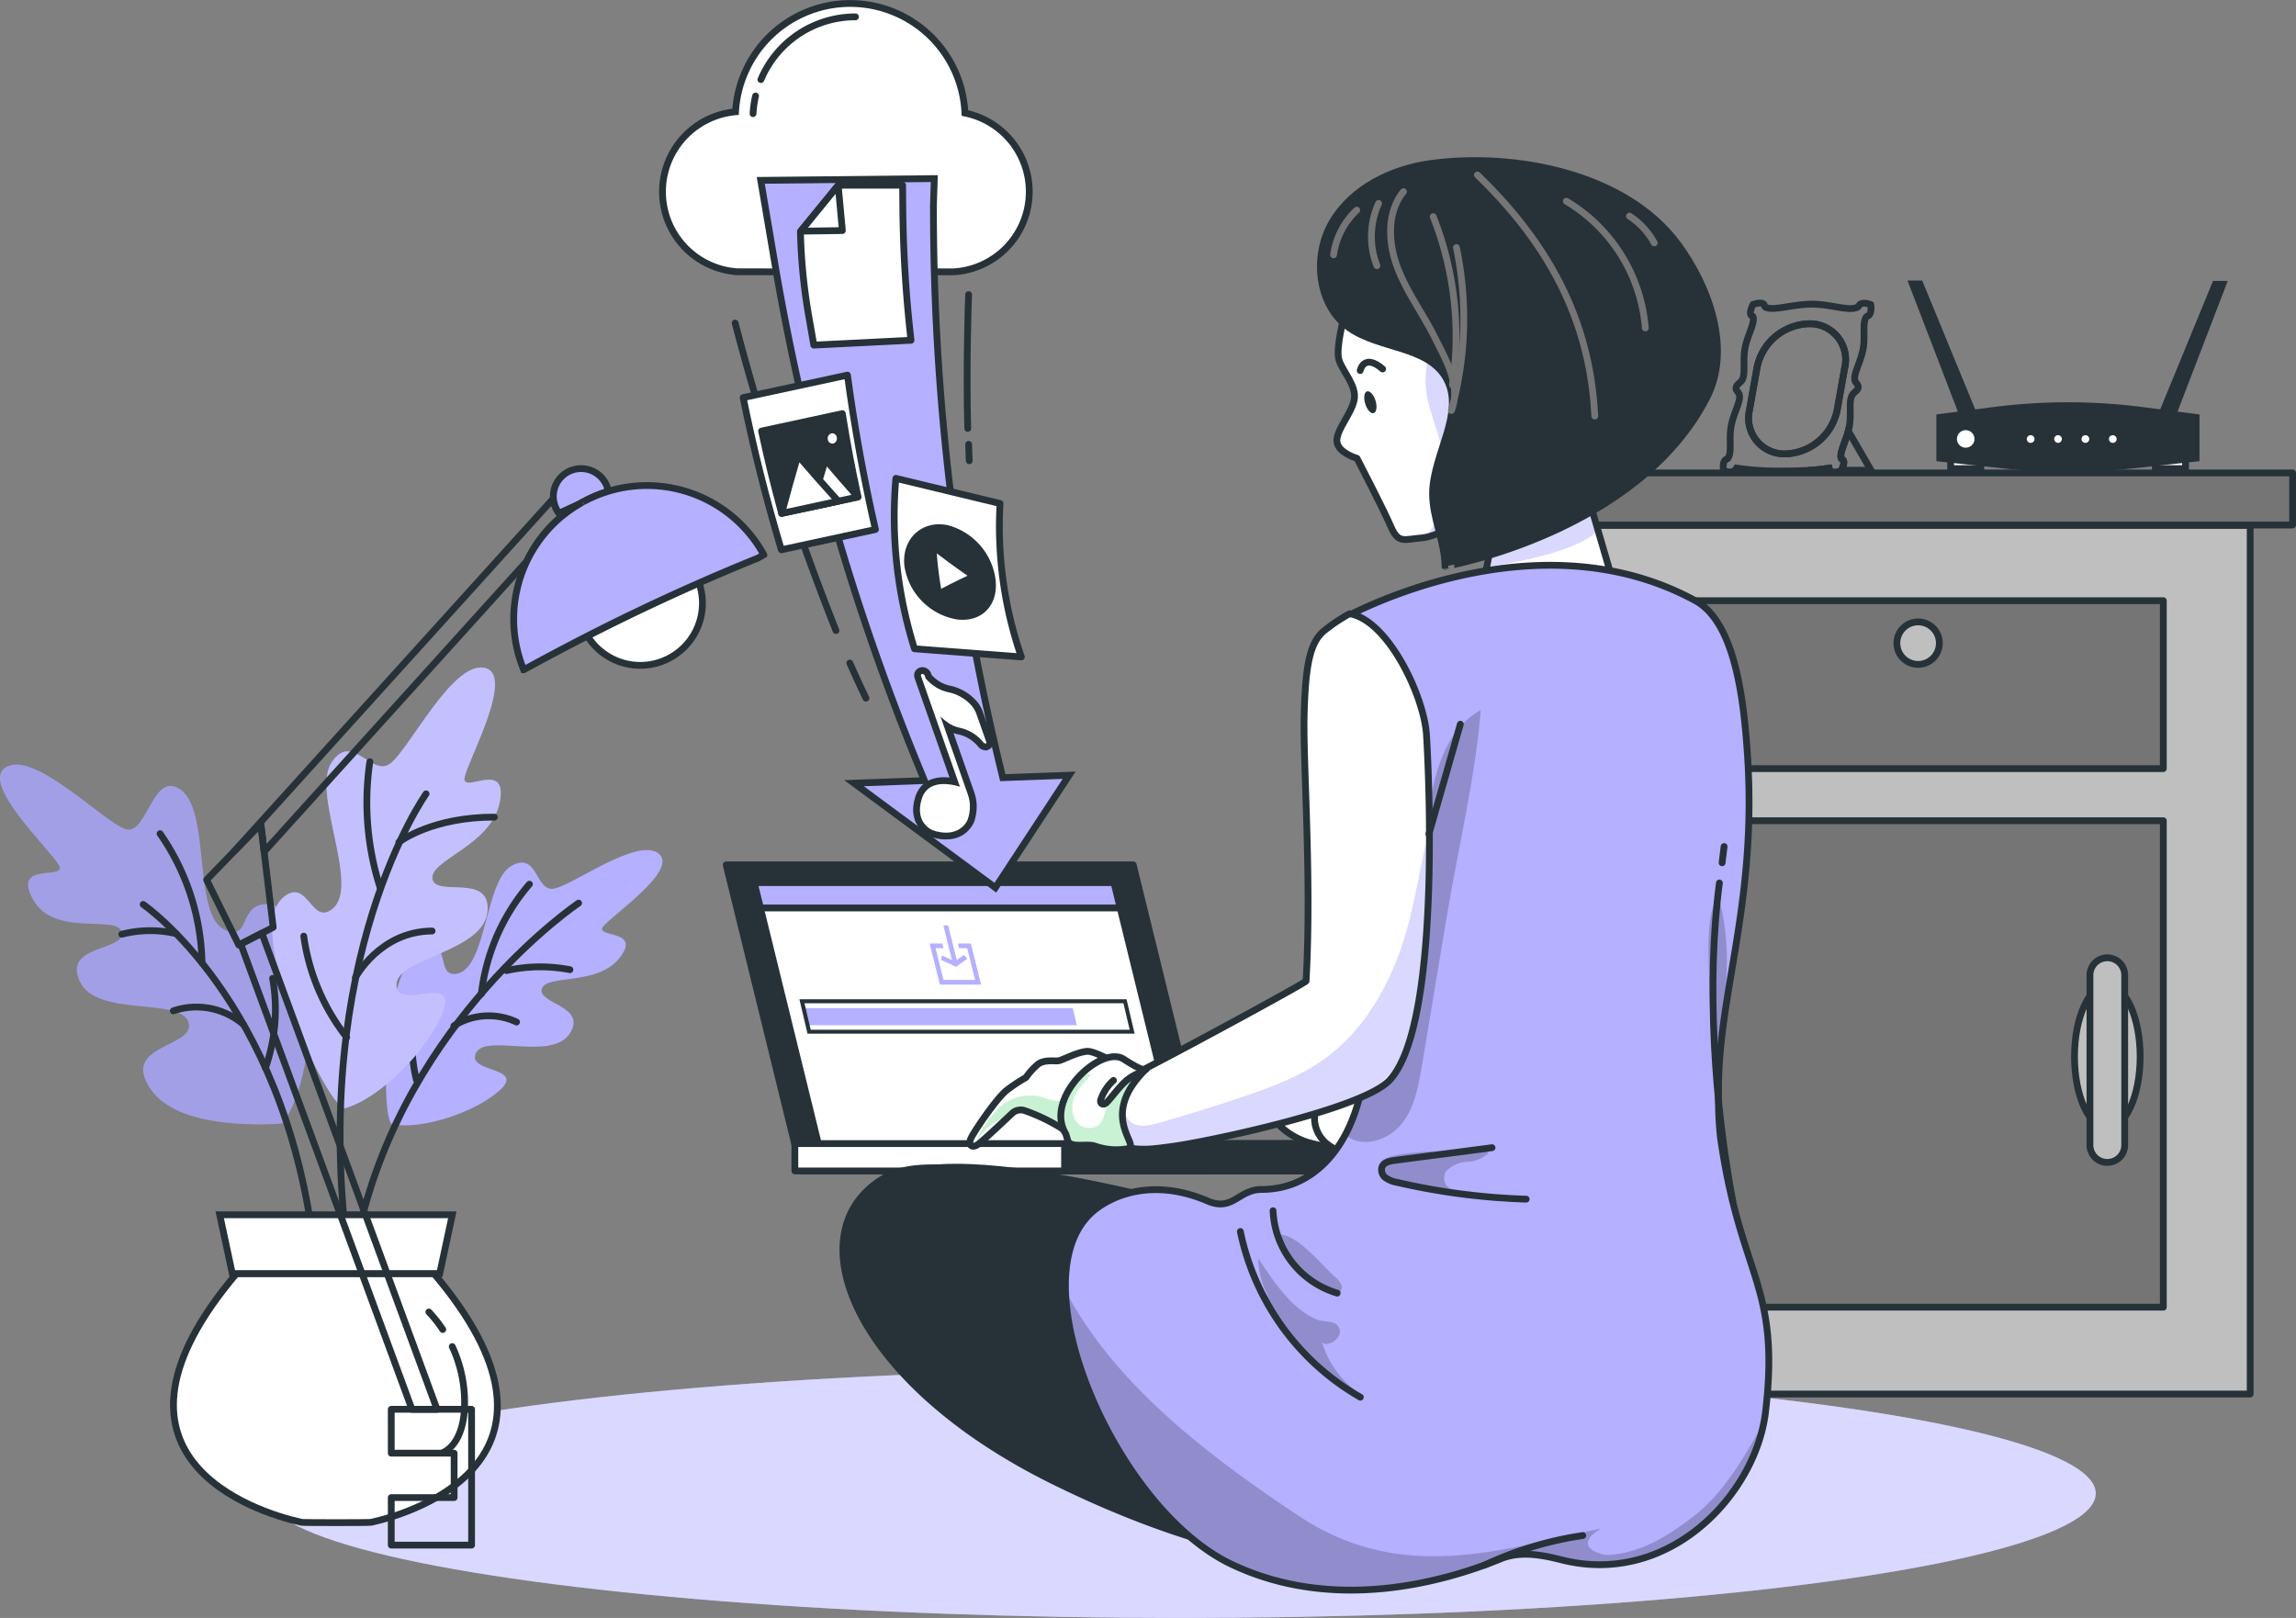 <svg xmlns="http://www.w3.org/2000/svg" xmlns:xlink="http://www.w3.org/1999/xlink" width="338.143" height="238.318" viewBox="0 0 338.143 238.318">
  <rect x="0" y="0" width="338.143" height="238.318" fill="#808080" stroke="none"/>
  <defs>
    <clipPath id="clip-path">
      <path id="Path_11046" data-name="Path 11046" d="M284.39,217.944s-1.383,4.962-.829,6.7,2.656,3.8,2.231,5.885-2.74,4.55-2.532,6.178,2.952,2.414,2.952,2.414,3.885,7.491,4.993,10.069,1.974,1.845,4.548,1.656,8.7-3.649,12.363-6.517.918-14.472-4-22.889-14.562-10.218-17.06-8.6S284.39,217.944,284.39,217.944Z" transform="translate(-283.246 -212.301)" fill="none"/>
    </clipPath>
    <clipPath id="clip-path-2">
      <path id="Path_11053" data-name="Path 11053" d="M306.171,254.291s3.7,1.138,3.128,4.265-1.138,5.971-1.138,5.971,20.187.568,19.9-.569-5.971-20.471-5.971-20.471S311.289,242.918,306.171,254.291Z" transform="translate(-306.171 -243.481)" fill="#fff" stroke="#263238" stroke-linecap="round" stroke-linejoin="round" stroke-width="1"/>
    </clipPath>
    <clipPath id="clip-path-3">
      <path id="Path_11062" data-name="Path 11062" d="M276.085,271.074c-5.909,3.713-4.137,7.774-2.715,14.817,3.207,15.875,7.5,46.548,5.859,54.273-1.919,9.032-7.3,14.786-14.691,14.786-3.436,0-4.241,3.3-7.961,1.706-7.962-3.412-13.954-.918-16.776,1.422-11.657,9.667,3.075,43.817,20.188,52.032,15.272,7.331,31.656,2.556,39.724-.744,2.888-1.181,5.946-.621,8.97.144,15.848,4.011,28.642-9.637,30.065-21.863,2.184-18.776-3.7-19.619-6.651-40.375a51.1,51.1,0,0,1-.279-6.826c-.085-14.359,5.7-27.675,4.26-49.471-.567-8.586-1.922-19.608-7.677-22.746C304.275,255.072,276.276,270.954,276.085,271.074Z" transform="translate(-235.631 -263.016)" fill="#92e3a9" stroke="#263238" stroke-linecap="round" stroke-linejoin="round" stroke-width="1"/>
    </clipPath>
    <clipPath id="clip-path-4">
      <path id="Path_11067" data-name="Path 11067" d="M243.6,351.951s-5.931-3.806-7.505-3.655-3.651,1.342-4.241,1.4-2-.2-2.931.48a9.593,9.593,0,0,0-1.8,1.976,24.2,24.2,0,0,0-2.808,1.857c-1.478,1.134-4.782,6.016-5.276,7.065s.151,1.573,1.078.889c.684-.505,3.522-3.17,4.96-4.529a1.85,1.85,0,0,1,1.947-.38,26.987,26.987,0,0,1,5.346,2.571,10.7,10.7,0,0,0,5.626,2.6,31.755,31.755,0,0,0,5.966.023s3.217-4.079,2.326-6.782A5.65,5.65,0,0,0,243.6,351.951Z" transform="translate(-218.872 -348.292)" fill="#fff" stroke="#263238" stroke-linecap="round" stroke-linejoin="round" stroke-width="1"/>
    </clipPath>
    <clipPath id="clip-path-5">
      <path id="Path_11072" data-name="Path 11072" d="M289.857,289.308c-.381-5.715-5.673-16.851-11.322-17.793a25.675,25.675,0,0,0-3.7,2.469c-2.152,1.721-2.8,5.147-2.989,12.386s1.137,23.884.284,39.238c-.015.284-21.417,11.848-25.132,13.647s-6.106,5.177-4,8.727c1.87,3.152,5.881,2.466,9.513,1.983,4.874-.646,27.733-5.413,31.845-9.667C292.605,331.767,289.857,289.308,289.857,289.308Z" transform="translate(-242.216 -271.514)" fill="#fff" stroke="#263238" stroke-linecap="round" stroke-linejoin="round" stroke-width="1"/>
    </clipPath>
    <clipPath id="clip-path-6">
      <path id="Path_11078" data-name="Path 11078" d="M247.419,351.017s.091.816-3.34-1.422c-3.27-2.132-11.8,5.687-8.521,11.024l.275.919c.373,1.242,2.753.437,3.981.853a9.532,9.532,0,0,0,4.691.426C247.063,362.532,239.955,358.267,247.419,351.017Z" transform="translate(-234.82 -349.236)" fill="#fff" stroke="#263238" stroke-linecap="round" stroke-linejoin="round" stroke-width="1"/>
    </clipPath>
  </defs>
  <g id="Document_Downloads" data-name="Document Downloads" transform="translate(0 0.5)">
    <g id="Shadow" transform="translate(39.107 201.14)">
      <g id="Group_4944" data-name="Group 4944" transform="translate(0)">
        <ellipse id="Ellipse_1648" data-name="Ellipse 1648" cx="134.771" cy="18.339" rx="134.771" ry="18.339" fill="#b5b0ff"/>
        <ellipse id="Ellipse_1649" data-name="Ellipse 1649" cx="134.771" cy="18.339" rx="134.771" ry="18.339" fill="#fff" opacity="0.5"/>
      </g>
    </g>
    <g id="Plant" transform="translate(0 97.82)">
      <g id="Group_4960" data-name="Group 4960">
        <g id="Group_4958" data-name="Group 4958">
          <g id="Group_4946" data-name="Group 4946" transform="translate(0 14.298)">
            <path id="Path_10961" data-name="Path 10961" d="M90.86,350.089c-.073.123.582.74-1.571.835-5.3.233-14.676-.1-18.211-4.906-5.046-6.868,6.548-6.27,5.41-10.062s-13.583-.656-16.03-6.067,6.614-4.38,6.186-7.166-9.921.854-13.07-4.883,5.161-2.688,3.81-5.065-11.92-12.258-7.657-14.48,14.2,8.1,17.465,9.194,4-9.054,8.3-5.67,1.53,18.712,6.542,20.6c3.733,1.406,1.683-4.079,6.285-3.881C94.57,318.8,96.689,340.28,90.86,350.089Z" transform="translate(-48.721 -297.982)" fill="#b5b0ff"/>
            <g id="Group_4945" data-name="Group 4945" opacity="0.1">
              <path id="Path_10962" data-name="Path 10962" d="M90.86,350.089c-.073.123.582.74-1.571.835-5.3.233-14.676-.1-18.211-4.906-5.046-6.868,6.548-6.27,5.41-10.062s-13.583-.656-16.03-6.067,6.614-4.38,6.186-7.166-9.921.854-13.07-4.883,5.161-2.688,3.81-5.065-11.92-12.258-7.657-14.48,14.2,8.1,17.465,9.194,4-9.054,8.3-5.67,1.53,18.712,6.542,20.6c3.733,1.406,1.683-4.079,6.285-3.881C94.57,318.8,96.689,340.28,90.86,350.089Z" transform="translate(-48.721 -297.982)"/>
            </g>
          </g>
          <g id="Group_4947" data-name="Group 4947" transform="translate(56.847 26.881)">
            <path id="Path_10963" data-name="Path 10963" d="M117.354,353.359c4.272.877,12.334-1.745,15.928-5.085,3.646-3.389-5.013-2.474-3.6-5.4s11.11,1.229,13.8-2.845-4.8-4.413-4.092-6.62,8.186-.343,11.486-4.591-3.841-2.851-2.435-4.6,11.265-8.4,8.093-10.76-12.573,4.731-15.369,5.2-2.313-5.544-6.244-3.355-3.669,14.989-7.981,15.872c-3.213.657-.894-4.752-4.6-3.966C115.858,328.574,115.62,353,117.354,353.359Z" transform="translate(-116.435 -312.971)" fill="#b5b0ff"/>
          </g>
          <g id="Group_4948" data-name="Group 4948" transform="translate(52.895 31.914)">
            <path id="Path_10964" data-name="Path 10964" d="M144.047,322.287s-25.275,17-32.319,48.117" transform="translate(-111.728 -319.499)" fill="none" stroke="#263238" stroke-linecap="round" stroke-linejoin="round" stroke-width="1"/>
            <path id="Path_10965" data-name="Path 10965" d="M146.92,333.891a22.824,22.824,0,0,0-9.3.123.06.06,0,0,1-.024.008" transform="translate(-115.88 -321.293)" fill="none" stroke="#263238" stroke-linecap="round" stroke-linejoin="round" stroke-width="1"/>
            <path id="Path_10966" data-name="Path 10966" d="M140.247,318.966a30.059,30.059,0,0,0-7.08,16.156" transform="translate(-115.169 -318.966)" fill="none" stroke="#263238" stroke-linecap="round" stroke-linejoin="round" stroke-width="1"/>
            <path id="Path_10967" data-name="Path 10967" d="M128.341,343.538a9.637,9.637,0,0,1,9.225-.564" transform="translate(-114.394 -322.67)" fill="none" stroke="#263238" stroke-linecap="round" stroke-linejoin="round" stroke-width="1"/>
            <path id="Path_10968" data-name="Path 10968" d="M121.66,351.092a22.874,22.874,0,0,1,.212-11.689" transform="translate(-113.22 -322.246)" fill="none" stroke="#263238" stroke-linecap="round" stroke-linejoin="round" stroke-width="1"/>
          </g>
          <g id="Group_4951" data-name="Group 4951" transform="translate(40.102)">
            <g id="Group_4949" data-name="Group 4949">
              <path id="Path_10969" data-name="Path 10969" d="M107.184,345.875c5.117-1.405,12.413-8.7,14.467-14.3,2.085-5.687-6.8.082-6.881-3.876s12.725-4.8,13.393-10.7-7.64-2.137-8.088-4.92,8.688-4.888,9.923-11.315-5.737-.972-5.181-3.649,7.58-15.327,2.841-16.132-11.025,12.065-13.8,14.113-5.566-4.736-8.622-.195,4.29,18.278.1,21.613c-3.121,2.485-3.591-4.659-7.174-1.764C91.892,319.824,105.107,346.445,107.184,345.875Z" transform="translate(-96.489 -280.951)" fill="#b5b0ff"/>
            </g>
            <g id="Group_4950" data-name="Group 4950" opacity="0.2">
              <path id="Path_10970" data-name="Path 10970" d="M107.184,345.875c5.117-1.405,12.413-8.7,14.467-14.3,2.085-5.687-6.8.082-6.881-3.876s12.725-4.8,13.393-10.7-7.64-2.137-8.088-4.92,8.688-4.888,9.923-11.315-5.737-.972-5.181-3.649,7.58-15.327,2.841-16.132-11.025,12.065-13.8,14.113-5.566-4.736-8.622-.195,4.29,18.278.1,21.613c-3.121,2.485-3.591-4.659-7.174-1.764C91.892,319.824,105.107,346.445,107.184,345.875Z" transform="translate(-96.489 -280.951)" fill="#fff"/>
            </g>
          </g>
          <g id="Group_4957" data-name="Group 4957" transform="translate(17.936 13.876)">
            <path id="Path_10971" data-name="Path 10971" d="M108.254,423.928c-.285.065-9.952.065-10.236,0-7.095-1.559-32.288-9.836-9.581-36.645h29.07C140.2,414.082,115.349,422.369,108.254,423.928Z" transform="translate(-71.54 -311.893)" fill="#fff" stroke="#263238" stroke-miterlimit="10" stroke-width="1"/>
            <g id="Group_4956" data-name="Group 4956">
              <g id="Group_4955" data-name="Group 4955">
                <g id="Group_4953" data-name="Group 4953" transform="translate(0 10.602)">
                  <g id="Group_4952" data-name="Group 4952">
                    <path id="Path_10972" data-name="Path 10972" d="M73.834,322.521s20.581,14.056,25.07,49.912" transform="translate(-70.687 -312.101)" fill="none" stroke="#263238" stroke-linecap="round" stroke-linejoin="round" stroke-width="1"/>
                    <path id="Path_10973" data-name="Path 10973" d="M70.085,327.658a16.8,16.8,0,0,1,8.009-.088" transform="translate(-70.085 -312.845)" fill="none" stroke="#263238" stroke-linecap="round" stroke-linejoin="round" stroke-width="1"/>
                    <path id="Path_10974" data-name="Path 10974" d="M76.8,310.109a34.386,34.386,0,0,1,6.178,19.038" transform="translate(-71.162 -310.109)" fill="none" stroke="#263238" stroke-linecap="round" stroke-linejoin="round" stroke-width="1"/>
                    <path id="Path_10975" data-name="Path 10975" d="M89.485,343.118a10.6,10.6,0,0,0-10.359-2.041" transform="translate(-71.536 -314.981)" fill="none" stroke="#263238" stroke-linecap="round" stroke-linejoin="round" stroke-width="1"/>
                    <path id="Path_10976" data-name="Path 10976" d="M95.291,348.67A25.8,25.8,0,0,0,96.34,335.5" transform="translate(-74.13 -314.184)" fill="none" stroke="#263238" stroke-linecap="round" stroke-linejoin="round" stroke-width="1"/>
                  </g>
                </g>
                <g id="Group_4954" data-name="Group 4954" transform="translate(26.8)">
                  <path id="Path_10977" data-name="Path 10977" d="M121.048,303.113s-17.2,24.058-11.514,67.845" transform="translate(-103.031 -298.384)" fill="none" stroke="#263238" stroke-linecap="round" stroke-linejoin="round" stroke-width="1"/>
                  <path id="Path_10978" data-name="Path 10978" d="M132.761,307.2c-9.006-.016-13.76,3.462-14.048,3.678h-.008l-.008.008" transform="translate(-104.686 -299.04)" fill="none" stroke="#263238" stroke-linecap="round" stroke-linejoin="round" stroke-width="1"/>
                  <path id="Path_10979" data-name="Path 10979" d="M115.03,316.011a41.2,41.2,0,0,1-1.508-18.53" transform="translate(-103.788 -297.48)" fill="none" stroke="#263238" stroke-linecap="round" stroke-linejoin="round" stroke-width="1"/>
                  <path id="Path_10980" data-name="Path 10980" d="M111.072,334.045s3.574-6.8,11.291-6.863" transform="translate(-103.463 -302.247)" fill="none" stroke="#263238" stroke-linecap="round" stroke-linejoin="round" stroke-width="1"/>
                  <path id="Path_10981" data-name="Path 10981" d="M108.328,342.985a30.983,30.983,0,0,1-6.32-14.9" transform="translate(-102.008 -302.391)" fill="none" stroke="#263238" stroke-linecap="round" stroke-linejoin="round" stroke-width="1"/>
                </g>
              </g>
              <path id="Path_10982" data-name="Path 10982" d="M89.119,385.63h30.547l1.853-8.656H87.266Z" transform="translate(-72.842 -310.238)" fill="#fff" stroke="#263238" stroke-miterlimit="10" stroke-width="1"/>
            </g>
          </g>
        </g>
        <g id="Group_4959" data-name="Group 4959" transform="translate(63.162 94.932)">
          <path id="Path_10983" data-name="Path 10983" d="M127.779,400.1a19.36,19.36,0,0,1,1.756,9.7c-.2,2.367-1.071,4.985-3.232,5.972" transform="translate(-124.334 -395.004)" fill="none" stroke="#263238" stroke-linecap="round" stroke-linejoin="round" stroke-width="1"/>
          <path id="Path_10984" data-name="Path 10984" d="M123.957,394.031A18.6,18.6,0,0,1,126,396.605" transform="translate(-123.957 -394.031)" fill="none" stroke="#263238" stroke-linecap="round" stroke-linejoin="round" stroke-width="1"/>
        </g>
      </g>
    </g>
    <g id="Device" transform="translate(106.951 126.888)">
      <g id="Group_4971" data-name="Group 4971">
        <g id="freepik--Device--inject-2">
          <path id="Path_10985" data-name="Path 10985" d="M236.061,315.576H176.117l11.063,45.086h59.944Z" transform="translate(-176.117 -315.576)" fill="#263238" stroke="#263238" stroke-linecap="round" stroke-linejoin="round" stroke-width="1"/>
          <path id="Path_10986" data-name="Path 10986" d="M234.014,318.695h-52.99l9.788,39.848h52.981Z" transform="translate(-176.904 -316.076)" fill="#fff" stroke="#263238" stroke-linecap="round" stroke-linejoin="round" stroke-width="1"/>
          <path id="Path_10987" data-name="Path 10987" d="M234.014,318.695h-52.99l.922,3.727h52.981Z" transform="translate(-176.904 -316.076)" fill="#b5b0ff" stroke="#263238" stroke-linecap="round" stroke-linejoin="round" stroke-width="1"/>
          <rect id="Rectangle_683" data-name="Rectangle 683" width="87.758" height="4.031" transform="translate(10.112 41.055)" fill="#fff" stroke="#263238" stroke-linecap="round" stroke-linejoin="round" stroke-width="1"/>
          <rect id="Rectangle_684" data-name="Rectangle 684" width="48.047" height="4.031" transform="translate(49.832 41.055)" fill="#263238" stroke="#263238" stroke-linecap="round" stroke-linejoin="round" stroke-width="1"/>
        </g>
        <g id="Group_4970" data-name="Group 4970" transform="translate(10.784 9.008)">
          <path id="Path_10988" data-name="Path 10988" d="M229.327,340.71l.608,2.526H190.287l-.605-2.526Z" transform="translate(-189.078 -328.618)" fill="#b5b0ff"/>
          <g id="Group_4963" data-name="Group 4963" transform="translate(0 10.795)">
            <g id="Group_4962" data-name="Group 4962">
              <g id="Group_4961" data-name="Group 4961">
                <path id="Path_10989" data-name="Path 10989" d="M238.329,344.232H190.152l-1.19-5.067h48.177Zm-47.7-.583H237.6l-.918-3.9H189.708Z" transform="translate(-188.962 -339.165)" fill="#263238"/>
              </g>
            </g>
          </g>
          <g id="Group_4969" data-name="Group 4969" transform="translate(19.304)">
            <g id="Group_4964" data-name="Group 4964" transform="translate(0 2.672)">
              <path id="Path_10990" data-name="Path 10990" d="M219.28,335.351h-5.862l-1.462-5.862h1.672l.124.5h-1.174l1.213,4.866h4.865l-1.213-4.866h-1.2l-.124-.5h1.7Z" transform="translate(-211.956 -329.489)" fill="#b5b0ff" stroke="#b5b0ff" stroke-miterlimit="10" stroke-width="0.2"/>
            </g>
            <g id="Group_4968" data-name="Group 4968" transform="translate(1.647)">
              <g id="Group_4965" data-name="Group 4965" transform="translate(0.376)">
                <path id="Path_10991" data-name="Path 10991" d="M216.261,331.909h-.5l-1.4-5.6h.5Z" transform="translate(-214.366 -326.306)" fill="#b5b0ff" stroke="#b5b0ff" stroke-miterlimit="10" stroke-width="0.2"/>
              </g>
              <g id="Group_4967" data-name="Group 4967" transform="translate(0 4.397)">
                <g id="Group_4966" data-name="Group 4966">
                  <path id="Path_10992" data-name="Path 10992" d="M216.02,333.034l-2.1-.962.118-.443,1.824.835,1.323-.922.361.429Z" transform="translate(-213.918 -331.543)" fill="#b5b0ff" stroke="#b5b0ff" stroke-miterlimit="10" stroke-width="0.2"/>
                </g>
              </g>
            </g>
          </g>
        </g>
      </g>
    </g>
    <g id="Desk" transform="translate(30.428 41.328)">
      <g id="Group_4984" data-name="Group 4984" transform="translate(0)">
        <g id="Group_4972" data-name="Group 4972" transform="translate(0 27.195)">
          <path id="Path_10993" data-name="Path 10993" d="M337.085,163.812l25.8,70.137h-3.693l-25.215-68.533Z" transform="translate(-328.947 -95.385)" fill="none" stroke="#263238" stroke-linecap="round" stroke-linejoin="round" stroke-width="1"/>
          <path id="Path_10994" data-name="Path 10994" d="M312.1,139.518,359.14,87.525a3.706,3.706,0,0,0,1.212,2.637,19.512,19.512,0,0,0-5.146,6.616L316.515,139.57l-.492-4.109Z" transform="translate(-308.044 -83.142)" fill="none" stroke="#263238" stroke-linecap="round" stroke-linejoin="round" stroke-width="1"/>
          <path id="Path_10995" data-name="Path 10995" d="M308.266,87.229c-.008,0-.025.008-.034.008-.163.09-.311.195-.47.289L305.1,88.743l.244.441c-.06.049-.127.091-.186.14a4.086,4.086,0,1,1,6.85-3.744l-.526.24A19.759,19.759,0,0,0,308.266,87.229Z" transform="translate(-252.853 -82.304)" fill="#b5b0ff" stroke="#263238" stroke-miterlimit="10" stroke-width="1"/>
          <path id="Path_10996" data-name="Path 10996" d="M339.751,247.357v20H327.92v-7h9.259v-6.542H327.92v-6.462h11.832Z" transform="translate(-300.726 -108.793)" fill="none" stroke="#263238" stroke-linecap="round" stroke-linejoin="round" stroke-width="1"/>
          <path id="Path_10997" data-name="Path 10997" d="M303.891,86.446l.526-.24.039.056C304.267,86.32,304.079,86.383,303.891,86.446Z" transform="translate(-245.258 -82.93)" fill="none" stroke="#263238" stroke-linecap="round" stroke-linejoin="round" stroke-width="1"/>
          <path id="Path_10998" data-name="Path 10998" d="M311.659,88.524a19.648,19.648,0,0,0-2.414,1.658L309,89.741Z" transform="translate(-256.75 -83.302)" fill="none" stroke="#263238" stroke-linecap="round" stroke-linejoin="round" stroke-width="1"/>
          <path id="Path_10999" data-name="Path 10999" d="M367.468,162.486l-4.742-9.614,4.054-4.19,3.926-4.058.492,4.109,1.334,11.139-1.668.861-3.107,1.6Z" transform="translate(-362.726 -92.306)" fill="none" stroke="#263238" stroke-linecap="round" stroke-linejoin="round" stroke-width="1"/>
          <path id="Path_11000" data-name="Path 11000" d="M303.539,109.131a9.155,9.155,0,0,1-16.115,1.046q8.17-4.168,16.433-7.812A9.12,9.12,0,0,1,303.539,109.131Z" transform="translate(-231.336 -85.524)" fill="#fff" stroke="#263238" stroke-miterlimit="10" stroke-width="1"/>
          <path id="Path_11001" data-name="Path 11001" d="M283.754,89.8c.06-.05.126-.091.186-.14A19.643,19.643,0,0,1,286.355,88c.16-.094.307-.2.47-.289.009,0,.025-.008.034-.008a19.761,19.761,0,0,1,3.22-1.409c.188-.063.376-.126.565-.184A19.624,19.624,0,0,1,313.5,95.455c0,.008.008.008.008.017l-.94.521q-4.3,1.738-8.6,3.631-8.251,3.632-16.433,7.812-4.717,2.407-9.389,4.977a19.715,19.715,0,0,1,5.61-22.611Z" transform="translate(-231.446 -82.781)" fill="#b5b0ff" stroke="#263238" stroke-miterlimit="10" stroke-width="1"/>
        </g>
        <g id="Group_4973" data-name="Group 4973" transform="translate(197.757 27.829)">
          <rect id="Rectangle_685" data-name="Rectangle 685" width="96.387" height="127.947" transform="translate(6.824 7.732)" fill="#bfbfbf" stroke="#263238" stroke-linecap="round" stroke-linejoin="round" stroke-width="1"/>
          <rect id="Rectangle_686" data-name="Rectangle 686" width="72.504" height="24.737" transform="translate(17.913 18.821)" fill="#757575" stroke="#263238" stroke-linecap="round" stroke-linejoin="round" stroke-width="1"/>
          <rect id="Rectangle_687" data-name="Rectangle 687" width="72.504" height="71.651" transform="translate(17.913 51.234)" fill="#757575" stroke="#263238" stroke-linecap="round" stroke-linejoin="round" stroke-width="1"/>
          <rect id="Rectangle_688" data-name="Rectangle 688" width="109.458" height="7.677" fill="#757575" stroke="#263238" stroke-linecap="round" stroke-linejoin="round" stroke-width="1"/>
          <path id="Path_11002" data-name="Path 11002" d="M387.745,276.08a3.128,3.128,0,1,1-3.127-3.128A3.128,3.128,0,0,1,387.745,276.08Z" transform="translate(-330.311 -251.004)" fill="#bfbfbf" stroke="#263238" stroke-linecap="round" stroke-linejoin="round" stroke-width="1"/>
          <ellipse id="Ellipse_1650" data-name="Ellipse 1650" cx="4.834" cy="10.52" rx="4.834" ry="10.52" transform="translate(77.337 75.457)" fill="#bfbfbf" stroke="#263238" stroke-linecap="round" stroke-linejoin="round" stroke-width="1"/>
          <path id="Path_11003" data-name="Path 11003" d="M417.918,362.022h0a2.559,2.559,0,0,1-2.559-2.559V334.443a2.559,2.559,0,0,1,2.559-2.56h0a2.56,2.56,0,0,1,2.559,2.56v25.021A2.559,2.559,0,0,1,417.918,362.022Z" transform="translate(-335.747 -260.462)" fill="#bfbfbf" stroke="#263238" stroke-linecap="round" stroke-linejoin="round" stroke-width="1"/>
        </g>
        <g id="Group_4982" data-name="Group 4982" transform="translate(251.226)">
          <g id="Group_4976" data-name="Group 4976">
            <g id="Group_4974" data-name="Group 4974" transform="translate(36.919 0.049)">
              <path id="Path_11004" data-name="Path 11004" d="M429.8,232.417l7.188-18.7h-1.107l-7.688,18.7Z" transform="translate(-428.195 -213.718)" fill="#263238" stroke="#263238" stroke-miterlimit="10" stroke-width="1"/>
            </g>
            <g id="Group_4975" data-name="Group 4975">
              <path id="Path_11005" data-name="Path 11005" d="M391.407,232.358l-7.188-18.7h1.107l7.688,18.7Z" transform="translate(-384.219 -213.659)" fill="#263238" stroke="#263238" stroke-miterlimit="10" stroke-width="1"/>
            </g>
            <path id="Path_11006" data-name="Path 11006" d="M393.126,235.933l.369.835h1.07l-.341-.835Z" transform="translate(-385.648 -217.234)" fill="#263238" stroke="#263238" stroke-miterlimit="10" stroke-width="1"/>
            <path id="Path_11007" data-name="Path 11007" d="M429.512,235.933l-.369.835h-1.07l.341-.835Z" transform="translate(-391.257 -217.234)" fill="#263238" stroke="#263238" stroke-miterlimit="10" stroke-width="1"/>
          </g>
          <g id="Group_4981" data-name="Group 4981" transform="translate(4.024 17.925)">
            <g id="Group_4978" data-name="Group 4978">
              <g id="Group_4977" data-name="Group 4977" transform="translate(1.6 6.5)">
                <rect id="Rectangle_689" data-name="Rectangle 689" width="4.446" height="2.769" fill="#fff" stroke="#263238" stroke-miterlimit="10" stroke-width="1"/>
                <rect id="Rectangle_690" data-name="Rectangle 690" width="4.445" height="2.769" transform="translate(30.153)" fill="#fff" stroke="#263238" stroke-miterlimit="10" stroke-width="1"/>
              </g>
              <path id="Path_11008" data-name="Path 11008" d="M426.765,242.738l-9.659,1.045a85.65,85.65,0,0,1-18.434,0l-9.659-1.045v-5.994l7.844-1.019a85.671,85.671,0,0,1,22.065,0l7.844,1.019Z" transform="translate(-389.012 -235.011)" fill="#263238" stroke="#263238" stroke-miterlimit="10" stroke-width="1"/>
            </g>
            <g id="Group_4979" data-name="Group 4979" transform="translate(2.033 3.11)">
              <path id="Path_11009" data-name="Path 11009" d="M395.013,240.505a1.789,1.789,0,1,1-1.79-1.789A1.79,1.79,0,0,1,395.013,240.505Z" transform="translate(-391.434 -238.716)" fill="#fff" stroke="#263238" stroke-miterlimit="10" stroke-width="1"/>
            </g>
            <g id="Group_4980" data-name="Group 4980" transform="translate(12.82 4.348)">
              <path id="Path_11010" data-name="Path 11010" d="M405.414,240.756a.565.565,0,1,1-.565-.566A.565.565,0,0,1,405.414,240.756Z" transform="translate(-404.283 -240.19)" fill="#fff"/>
              <path id="Path_11011" data-name="Path 11011" d="M410.218,240.756a.565.565,0,1,1-.566-.566A.566.566,0,0,1,410.218,240.756Z" transform="translate(-405.054 -240.19)" fill="#fff"/>
              <path id="Path_11012" data-name="Path 11012" d="M415.022,240.756a.566.566,0,1,1-.566-.566A.566.566,0,0,1,415.022,240.756Z" transform="translate(-405.825 -240.19)" fill="#fff"/>
              <path id="Path_11013" data-name="Path 11013" d="M419.826,240.756a.566.566,0,1,1-.566-.566A.566.566,0,0,1,419.826,240.756Z" transform="translate(-406.596 -240.19)" fill="#fff"/>
            </g>
          </g>
        </g>
        <g id="Group_4983" data-name="Group 4983" transform="translate(223.357 2.802)">
          <path id="Path_11014" data-name="Path 11014" d="M365.906,246.295h3.244a.913.913,0,0,1-.153-.315A27.821,27.821,0,0,1,365.906,246.295Z" transform="translate(-353.41 -221.649)" fill="none" stroke="#263238" stroke-miterlimit="10" stroke-width="1"/>
          <path id="Path_11015" data-name="Path 11015" d="M365.906,246.295h3.244a.913.913,0,0,1-.153-.315A27.821,27.821,0,0,1,365.906,246.295Z" transform="translate(-353.41 -221.649)" fill="none" stroke="#263238" stroke-miterlimit="10" stroke-width="1" opacity="0.3"/>
          <path id="Path_11016" data-name="Path 11016" d="M371.709,243.495c.036.113.2.124.278.219.313.381-.123,1.292-.25,1.535h4.373l-3.352-5.783C372.312,241.151,371.444,242.658,371.709,243.495Z" transform="translate(-354.334 -220.603)" fill="none" stroke="#263238" stroke-miterlimit="10" stroke-width="1"/>
          <path id="Path_11017" data-name="Path 11017" d="M371.709,243.495c.036.113.2.124.278.219.313.381-.123,1.292-.25,1.535h4.373l-3.352-5.783C372.312,241.151,371.444,242.658,371.709,243.495Z" transform="translate(-354.334 -220.603)" fill="none" stroke="#263238" stroke-miterlimit="10" stroke-width="1" opacity="0.3"/>
          <path id="Path_11018" data-name="Path 11018" d="M368.674,240.108c-.077-.095-.242-.106-.278-.219-.264-.837.6-2.344,1.049-4.028.06-.222.112-.447.153-.676.347-1.949-.165-3.757.471-4.7.254-.379.749-.567.829-1.018s-.348-.641-.467-1.02c-.3-.949.855-2.754,1.2-4.7s-.165-3.759.471-4.7c.076-.113.244-.124.355-.218.52-.441.285-1.6.285-1.6s-1.08-.443-1.6,0c-.131.111-.174.3-.317.376-1.329.662-3.821-.431-6.733-.435s-5.792,1.081-6.885.415c-.117-.071-.091-.265-.182-.377-.364-.442-1.6,0-1.6,0s-.648,1.158-.285,1.6c.077.094.242.1.278.218.3.948-.855,2.754-1.2,4.7s.165,3.758-.471,4.7c-.254.379-.749.568-.829,1.018s.348.641.467,1.021c.3.948-.855,2.753-1.2,4.7s.165,3.758-.471,4.705c-.076.112-.244.123-.355.217-.521.442-.285,1.6-.285,1.6s1.08.443,1.6,0a1.452,1.452,0,0,0,.316-.376,41.662,41.662,0,0,0,6.733.435c1.371,0,2.66-.035,3.794-.1a27.794,27.794,0,0,0,3.091-.315.914.914,0,0,0,.153.315c.013.019.014.044.029.062.364.443,1.6,0,1.6,0l.034-.065C368.551,241.4,368.987,240.489,368.674,240.108Zm-8.473-.886h0a5.271,5.271,0,0,1-5.309-6.468L356,226.506a8.039,8.039,0,0,1,7.605-6.45,5.271,5.271,0,0,1,5.308,6.468l-1.11,6.248A8.039,8.039,0,0,1,360.2,239.221Z" transform="translate(-351.022 -216.997)" fill="none" stroke="#263238" stroke-miterlimit="10" stroke-width="1"/>
          <path id="Path_11019" data-name="Path 11019" d="M368.527,233.357l1.11-6.248a5.271,5.271,0,0,0-5.308-6.468,8.039,8.039,0,0,0-7.605,6.45l-1.111,6.248a5.271,5.271,0,0,0,5.309,6.468h0A8.039,8.039,0,0,0,368.527,233.357Z" transform="translate(-351.742 -217.582)" fill="none" stroke="#263238" stroke-miterlimit="10" stroke-width="1"/>
        </g>
      </g>
    </g>
    <g id="Download" transform="translate(97.572)">
      <g id="Group_4998" data-name="Group 4998">
        <g id="Group_4985" data-name="Group 4985">
          <path id="Path_11020" data-name="Path 11020" d="M172.974,92.154a11.821,11.821,0,0,1-11.093,11.8c-.241.015-31.707.012-32.005-.011a11.819,11.819,0,0,1-.157-23.556,16.913,16.913,0,0,1,33.781.183A11.821,11.821,0,0,1,172.974,92.154Z" transform="translate(-118.962 -64.419)" fill="#fff" stroke="#263238" stroke-miterlimit="10" stroke-width="1"/>
          <path id="Path_11021" data-name="Path 11021" d="M147.349,77.536A15.113,15.113,0,0,1,161.273,68.3" transform="translate(-132.859 -66.318)" fill="none" stroke="#263238" stroke-linecap="round" stroke-linejoin="round" stroke-width="1"/>
          <path id="Path_11022" data-name="Path 11022" d="M145.078,93.737a15.069,15.069,0,0,1,.373-2.6" transform="translate(-131.747 -77.497)" fill="none" stroke="#263238" stroke-linecap="round" stroke-linejoin="round" stroke-width="1"/>
        </g>
        <g id="Group_4989" data-name="Group 4989" transform="translate(10.694 25.806)">
          <g id="Group_4988" data-name="Group 4988" transform="translate(0 17.083)">
            <g id="Group_4987" data-name="Group 4987">
              <g id="Group_4986" data-name="Group 4986" transform="translate(0 4.198)">
                <path id="Path_11023" data-name="Path 11023" d="M172.994,254.764c.777,1.764,1.571,3.495,2.38,5.175" transform="translate(-156.106 -204.687)" fill="none" stroke="#263238" stroke-linecap="round" stroke-linejoin="round" stroke-width="1"/>
                <path id="Path_11024" data-name="Path 11024" d="M139.911,156.663a393.05,393.05,0,0,0,14.852,45.286" transform="translate(-139.911 -156.663)" fill="none" stroke="#263238" stroke-linecap="round" stroke-linejoin="round" stroke-width="1"/>
              </g>
              <path id="Path_11025" data-name="Path 11025" d="M207.285,191.654c.039.916.031,1.6.088,2.416" transform="translate(-172.893 -169.595)" fill="none" stroke="#263238" stroke-linecap="round" stroke-linejoin="round" stroke-width="1"/>
              <path id="Path_11026" data-name="Path 11026" d="M207.068,148.44c-.044.431-.38,11.107-.132,19.715" transform="translate(-172.678 -148.44)" fill="none" stroke="#263238" stroke-linecap="round" stroke-linejoin="round" stroke-width="1"/>
            </g>
          </g>
          <path id="Path_11027" data-name="Path 11027" d="M192.72,202.855l-10.866,16.564-20.819-15.391,10.373-.384-.662-1.616a349.645,349.645,0,0,1-21.367-74.537L147.3,115.235l25.559-.261-.124,3.86a349.507,349.507,0,0,0,10.216,84.382Z" transform="translate(-143.527 -114.974)" fill="#b5b0ff" stroke="#263238" stroke-miterlimit="10" stroke-width="1"/>
        </g>
        <g id="Group_4990" data-name="Group 4990" transform="translate(20.31 26.785)">
          <path id="Path_11028" data-name="Path 11028" d="M164.31,116.891H173.8l.03,3.343a183.71,183.71,0,0,0,1.209,19.492h0l-14.315.713-.744-4.243A83.646,83.646,0,0,1,158.75,123.7h0l5.562-6.8" transform="translate(-158.75 -116.891)" fill="#fff" stroke="#263238" stroke-linecap="round" stroke-linejoin="round" stroke-width="1"/>
          <path id="Path_11029" data-name="Path 11029" d="M164.98,123.584l-6.124.087,5.508-6.747Z" transform="translate(-158.802 -116.907)" fill="#fff" stroke="#263238" stroke-linecap="round" stroke-linejoin="round" stroke-width="1"/>
        </g>
        <g id="Path_11030" data-name="Path 11030" transform="translate(-155.316 -159.139)" fill="#fff" stroke-miterlimit="10">
          <path d="M 197.072 281.785 C 195.913 281.785 194.963 281.407 194.888 281.376 C 194.784 281.334 193.343 280.723 192.871 279.031 L 192.871 279.029 L 192.87 279.026 C 192.839 278.912 192.813 278.807 192.795 278.685 C 192.65 277.922 192.729 277.061 193.03 276.127 C 193.56 274.488 194.846 273.622 196.748 273.622 C 197.25 273.622 197.783 273.682 198.336 273.801 L 192.909 258.358 L 192.905 258.346 L 192.901 258.333 C 192.835 258.108 192.871 257.877 192.998 257.697 C 193.122 257.524 193.319 257.419 193.54 257.408 C 193.553 257.408 193.565 257.407 193.578 257.407 C 193.928 257.407 194.264 257.642 194.395 257.979 L 194.397 257.985 L 194.399 257.992 L 194.52 258.331 C 195.327 259.249 196.427 259.9 197.551 260.123 C 198.724 260.351 199.89 260.964 200.83 261.849 C 201.404 262.38 201.836 263.048 202.046 263.731 L 203.477 267.787 L 203.478 267.79 L 203.48 267.793 C 203.54 267.972 203.527 268.158 203.444 268.318 C 203.364 268.474 203.227 268.587 203.058 268.637 L 202.936 268.673 L 202.811 268.647 L 202.803 268.645 C 202.621 268.632 202.439 268.551 202.297 268.416 L 202.271 268.391 L 202.249 268.363 C 201.43 267.325 200.253 266.584 199.021 266.331 C 198.419 266.211 197.856 265.988 197.293 265.64 L 200.77 275.54 C 201.569 277.842 200.616 279.799 200.606 279.817 C 199.857 281.105 198.635 281.785 197.072 281.785 Z" stroke="none"/>
          <path d="M 193.578 257.907 C 193.573 257.907 193.568 257.908 193.564 257.908 C 193.413 257.915 193.337 258.043 193.381 258.193 L 199.121 274.526 C 199.057 274.501 198.986 274.477 198.902 274.453 C 198.885 274.447 198.862 274.442 198.839 274.436 C 198.757 274.419 198.663 274.389 198.558 274.367 C 198.067 274.241 197.421 274.122 196.748 274.122 C 195.452 274.122 194.06 274.567 193.506 276.28 C 193.203 277.219 193.168 277.981 193.288 278.603 C 193.302 278.706 193.327 278.801 193.353 278.897 C 193.771 280.396 195.076 280.913 195.076 280.913 C 195.076 280.913 195.975 281.285 197.072 281.285 C 198.132 281.285 199.376 280.937 200.172 279.568 C 200.206 279.509 201.008 277.751 200.298 275.706 L 196.248 264.172 C 197.129 265.02 198.006 265.619 199.122 265.841 C 200.457 266.115 201.75 266.923 202.642 268.054 C 202.701 268.11 202.779 268.147 202.852 268.147 C 202.855 268.147 202.858 268.147 202.862 268.147 L 202.915 268.158 C 202.997 268.133 203.038 268.049 203.006 267.953 L 201.571 263.887 C 201.387 263.282 201.006 262.693 200.488 262.213 C 199.616 261.393 198.537 260.823 197.453 260.613 C 196.19 260.363 194.961 259.621 194.08 258.587 L 193.928 258.159 C 193.872 258.015 193.724 257.907 193.578 257.907 M 193.578 256.907 C 194.139 256.907 194.655 257.265 194.861 257.798 L 194.866 257.812 L 194.871 257.825 L 194.958 258.071 C 195.688 258.871 196.659 259.436 197.648 259.632 C 198.91 259.877 200.162 260.534 201.17 261.482 C 201.815 262.08 202.282 262.803 202.521 263.574 L 203.949 267.62 L 203.951 267.627 L 203.953 267.634 C 204.057 267.942 204.034 268.267 203.888 268.549 C 203.745 268.825 203.501 269.027 203.201 269.116 L 202.957 269.189 L 202.728 269.14 C 202.445 269.111 202.168 268.983 201.953 268.778 L 201.901 268.729 L 201.857 268.673 C 201.121 267.741 200.025 267.049 198.924 266.822 C 198.658 266.768 198.405 266.697 198.165 266.613 L 201.242 275.375 C 202.021 277.621 201.28 279.646 201.039 280.066 L 201.038 280.068 L 201.037 280.071 C 200.195 281.52 198.824 282.285 197.072 282.285 C 195.842 282.285 194.851 281.901 194.702 281.84 C 194.045 281.578 192.823 280.722 192.39 279.165 L 192.388 279.16 L 192.387 279.155 C 192.361 279.057 192.325 278.924 192.302 278.768 C 192.143 277.924 192.228 276.984 192.554 275.973 C 193.149 274.134 194.638 273.122 196.748 273.122 C 197.02 273.122 197.299 273.138 197.585 273.17 L 192.438 258.524 L 192.429 258.499 L 192.422 258.474 C 192.312 258.101 192.374 257.712 192.591 257.407 C 192.804 257.108 193.142 256.926 193.517 256.909 C 193.537 256.908 193.557 256.907 193.578 256.907 Z" stroke="none" fill="#263238"/>
        </g>
        <g id="Group_4993" data-name="Group 4993" transform="translate(11.877 54.752)">
          <g id="Group_4992" data-name="Group 4992" transform="translate(0 0)">
            <path id="Path_11031" data-name="Path 11031" d="M147.856,197.408l13.853-2.99q-2.58-11.267-4.119-22.739l-15.36,3.315Q144.527,186.322,147.856,197.408Z" transform="translate(-142.23 -171.679)" fill="#fff" stroke="#263238" stroke-linecap="round" stroke-linejoin="round" stroke-width="1"/>
            <path id="Path_11032" data-name="Path 11032" d="M161.75,195.062,150.5,197.49c-1.3-4.824-1.9-7.251-2.957-12.127l11.895-2.567C160.242,187.728,160.7,190.182,161.75,195.062Z" transform="translate(-144.831 -177.121)" fill="#263238" stroke="#263238" stroke-linecap="round" stroke-linejoin="round" stroke-width="1"/>
            <g id="Group_4991" data-name="Group 4991" transform="translate(5.667 8.068)">
              <path id="Path_11033" data-name="Path 11033" d="M164,196.05c-.854,2.8-1.265,4.195-2.055,6.98l6.832-1.474C166.837,199.36,165.881,198.259,164,196.05Z" transform="translate(-157.549 -191.678)" fill="#fff" stroke="#263238" stroke-linecap="round" stroke-linejoin="round" stroke-width="1"/>
              <path id="Path_11034" data-name="Path 11034" d="M155.721,194.841c-1,3.429-1.481,5.138-2.389,8.546l8.339-1.8C159.244,198.9,158.053,197.55,155.721,194.841Z" transform="translate(-153.332 -191.086)" fill="#fff" stroke="#263238" stroke-linecap="round" stroke-linejoin="round" stroke-width="1"/>
              <path id="Path_11035" data-name="Path 11035" d="M167.975,188.505a1.259,1.259,0,0,1-.918,1.477,1.179,1.179,0,0,1-1.381-.981,1.265,1.265,0,0,1,.921-1.492A1.174,1.174,0,0,1,167.975,188.505Z" transform="translate(-159.363 -187.485)" fill="#fff" stroke="#263238" stroke-linecap="round" stroke-linejoin="round" stroke-width="1"/>
            </g>
          </g>
        </g>
        <g id="Group_4997" data-name="Group 4997" transform="translate(34.117 69.958)">
          <g id="Group_4996" data-name="Group 4996">
            <g id="Group_4994" data-name="Group 4994">
              <path id="Path_11036" data-name="Path 11036" d="M188.792,226.569l15.734,1.2a58.9,58.9,0,0,1-3.137-22.6l-15.339-3.7A64.989,64.989,0,0,0,188.792,226.569Z" transform="translate(-185.798 -201.467)" fill="#fff" stroke="#263238" stroke-linecap="round" stroke-linejoin="round" stroke-width="1"/>
            </g>
            <g id="Group_4995" data-name="Group 4995" transform="translate(1.963 7.265)">
              <path id="Path_11037" data-name="Path 11037" d="M202.1,223.276c.467,3.423-1.62,5.844-5.063,5.452a8.93,8.93,0,0,1-7.349-7.413c-.42-3.72,2.353-6.19,5.749-5.5A9.077,9.077,0,0,1,202.1,223.276Z" transform="translate(-189.644 -215.699)" fill="#263238" stroke="#263238" stroke-linecap="round" stroke-linejoin="round" stroke-width="1"/>
              <path id="Path_11038" data-name="Path 11038" d="M203.081,225.472c-2.489-1.722-3.711-2.612-6.1-4.445a52.2,52.2,0,0,0,.846,7.051C199.895,226.986,200.947,226.464,203.081,225.472Z" transform="translate(-193.235 -218.307)" fill="#fff" stroke="#263238" stroke-linecap="round" stroke-linejoin="round" stroke-width="1"/>
            </g>
          </g>
        </g>
      </g>
    </g>
    <g id="Character" transform="translate(124.144 23.151)">
      <g id="Group_5026" data-name="Group 5026">
        <path id="Path_11039" data-name="Path 11039" d="M205.538,370.047c13.171-6.243,62.763,10.1,62.763,10.1l-3.131,6.863S188.517,378.113,205.538,370.047Z" transform="translate(-197.636 -220.353)" fill="#263238" stroke="#263238" stroke-linecap="round" stroke-linejoin="round" stroke-width="1"/>
        <path id="Path_11040" data-name="Path 11040" d="M264.019,387.636a111.8,111.8,0,0,1-12.776-5.213c-13.264-6.514-39.295-17.894-48.787-12.07-12.965,7.953-4.317,29.924,24.994,44.439,29.4,14.56,51.114,14.739,58.105,7.938C291.935,416.523,280.264,393.257,264.019,387.636Z" transform="translate(-196.597 -220.372)" fill="#263238" stroke="#263238" stroke-linecap="round" stroke-linejoin="round" stroke-width="1"/>
        <g id="_Group_" data-name="&lt;Group&gt;" transform="translate(72.743 17.037)">
          <path id="Path_11041" data-name="Path 11041" d="M284.39,217.944s-1.383,4.962-.829,6.7,2.656,3.8,2.231,5.885-2.74,4.55-2.532,6.178,2.952,2.414,2.952,2.414,3.885,7.491,4.993,10.069,1.974,1.845,4.548,1.656,8.7-3.649,12.363-6.517.918-14.472-4-22.889-14.562-10.218-17.06-8.6S284.39,217.944,284.39,217.944Z" transform="translate(-283.246 -212.301)" fill="#fff"/>
          <g id="Group_5002" data-name="Group 5002">
            <g id="Group_5001" data-name="Group 5001" clip-path="url(#clip-path)">
              <g id="Group_5000" data-name="Group 5000" transform="translate(3.433 3.594)">
                <g id="Group_4999" data-name="Group 4999" transform="translate(9.655)">
                  <path id="Path_11042" data-name="Path 11042" d="M301.654,216.582c-1.608,3.759-3.791,10.336-2.311,15.392,2.225,7.611,4.3,11.788,1.138,17.019-.563.908-1.122,1.734-1.645,2.445,2.817-.579,8.374-3.756,11.782-6.421,3.654-2.871.918-14.472-4-22.889A18.783,18.783,0,0,0,301.654,216.582Z" transform="translate(-298.836 -216.582)" fill="#b5b0ff"/>
                  <path id="Path_11043" data-name="Path 11043" d="M301.654,216.582c-1.608,3.759-3.791,10.336-2.311,15.392,2.225,7.611,4.3,11.788,1.138,17.019-.563.908-1.122,1.734-1.645,2.445,2.817-.579,8.374-3.756,11.782-6.421,3.654-2.871.918-14.472-4-22.889A18.783,18.783,0,0,0,301.654,216.582Z" transform="translate(-298.836 -216.582)" fill="#fff" opacity="0.5" style="isolation: isolate"/>
                </g>
                <path id="Path_11044" data-name="Path 11044" d="M287.335,228.612s.535-2.61,3.309-.233" transform="translate(-287.335 -218.315)" fill="none" stroke="#263238" stroke-linecap="round" stroke-linejoin="round" stroke-width="1"/>
                <path id="Path_11045" data-name="Path 11045" d="M289.708,233.866c.271.886.152,1.708-.271,1.835s-.973-.487-1.244-1.373-.152-1.7.263-1.826S289.437,232.98,289.708,233.866Z" transform="translate(-287.449 -219.134)" fill="#263238"/>
              </g>
            </g>
          </g>
          <path id="Path_11047" data-name="Path 11047" d="M284.39,217.944s-1.383,4.962-.829,6.7,2.656,3.8,2.231,5.885-2.74,4.55-2.532,6.178,2.952,2.414,2.952,2.414,3.885,7.491,4.993,10.069,1.974,1.845,4.548,1.656,8.7-3.649,12.363-6.517.918-14.472-4-22.889-14.562-10.218-17.06-8.6S284.39,217.944,284.39,217.944Z" transform="translate(-283.246 -212.301)" fill="none" stroke="#263238" stroke-linecap="round" stroke-linejoin="round" stroke-width="1"/>
        </g>
        <g id="Group_5004" data-name="Group 5004" transform="translate(49.613 69.857)">
          <path id="Path_11048" data-name="Path 11048" d="M281.777,352.418s-5.163-4.8-6.738-4.928-3.832.674-4.422.625-1.937-.557-2.97-.047a9.559,9.559,0,0,0-2.117,1.627,24.1,24.1,0,0,0-3.093,1.33c-1.656.854-5.773,5.073-6.446,6.018s-.13,1.575.9,1.065,6.656-4.215,6.656-4.215,4.736,2.771,5.817,4.086a10.692,10.692,0,0,0,5.076,3.556,31.657,31.657,0,0,0,5.867,1.081s3.889-3.445,3.492-6.262A5.651,5.651,0,0,0,281.777,352.418Z" transform="translate(-255.694 -286.815)" fill="#fff" stroke="#263238" stroke-linecap="round" stroke-linejoin="round" stroke-width="1"/>
          <g id="Group_5003" data-name="Group 5003" transform="translate(19.839)">
            <path id="Path_11049" data-name="Path 11049" d="M321.527,275.219a25.792,25.792,0,0,0-3.888,2.156c-2.286,1.537-4.535,4.879-5.317,12.079s-.7,24.252-.782,31.493c-.192,16.776-22.235,16.633-26.085,18.12s-7.454,5.716-5.649,9.427c1.6,3.3,6.093,3.628,9.753,3.447,4.91-.243,30.217-1.59,33.941-4.578,5.431-4.355,4.17-10.37,4.886-17.295,2.168-20.973,2.459-42.678,2.459-42.678a12.35,12.35,0,0,0-9.318-12.17Z" transform="translate(-279.326 -275.219)" fill="#fff" stroke="#263238" stroke-linecap="round" stroke-linejoin="round" stroke-width="1"/>
          </g>
        </g>
        <g id="Group_5007" data-name="Group 5007" transform="translate(91.988 43.213)">
          <path id="Path_11050" data-name="Path 11050" d="M306.171,254.291s3.7,1.138,3.128,4.265-1.138,5.971-1.138,5.971,20.187.568,19.9-.569-5.971-20.471-5.971-20.471S311.289,242.918,306.171,254.291Z" transform="translate(-306.171 -243.481)" fill="#fff"/>
          <g id="Group_5006" data-name="Group 5006" clip-path="url(#clip-path-2)">
            <g id="Group_5005" data-name="Group 5005" transform="translate(2.874 8.523)">
              <path id="Path_11051" data-name="Path 11051" d="M324.705,253.634l-14.857,6.551-.254,1.528s12.418-1.645,16.009-5.087l-.9-2.992" transform="translate(-309.594 -253.634)" fill="#b5b0ff"/>
              <path id="Path_11052" data-name="Path 11052" d="M324.705,253.634l-14.857,6.551-.254,1.528s12.418-1.645,16.009-5.087l-.9-2.992" transform="translate(-309.594 -253.634)" fill="#fff" opacity="0.5" style="isolation: isolate"/>
            </g>
          </g>
          <path id="Path_11054" data-name="Path 11054" d="M306.171,254.291s3.7,1.138,3.128,4.265-1.138,5.971-1.138,5.971,20.187.568,19.9-.569-5.971-20.471-5.971-20.471S311.289,242.918,306.171,254.291Z" transform="translate(-306.171 -243.481)" fill="none" stroke="#263238" stroke-linecap="round" stroke-linejoin="round" stroke-width="1"/>
        </g>
        <g id="Group_5011" data-name="Group 5011" transform="translate(32.769 59.613)">
          <path id="Path_11055" data-name="Path 11055" d="M276.085,271.074c-5.909,3.713-4.137,7.774-2.715,14.817,3.207,15.875,7.5,46.548,5.859,54.273-1.919,9.032-7.3,14.786-14.691,14.786-3.436,0-4.241,3.3-7.961,1.706-7.962-3.412-13.954-.918-16.776,1.422-11.657,9.667,3.075,43.817,20.188,52.032,15.272,7.331,31.656,2.556,39.724-.744,2.888-1.181,5.946-.621,8.97.144,15.848,4.011,28.642-9.637,30.065-21.863,2.184-18.776-3.7-19.619-6.651-40.375a51.1,51.1,0,0,1-.279-6.826c-.085-14.359,5.7-27.675,4.26-49.471-.567-8.586-1.922-19.608-7.677-22.746C304.275,255.072,276.276,270.954,276.085,271.074Z" transform="translate(-235.631 -263.016)" fill="#b5b0ff"/>
          <g id="Group_5010" data-name="Group 5010" clip-path="url(#clip-path-3)">
            <g id="Group_5009" data-name="Group 5009" transform="translate(0.376 21.343)">
              <path id="Path_11056" data-name="Path 11056" d="M299.789,318.559q-1.852,11.117-3.706,22.235c-.5,2.977-1.05,6.09-2.906,8.47s-5.458,3.691-7.978,2.03c-.233-3.328,2.616-5.926,4.686-8.542,5.572-7.04,6.254-16.663,6.5-25.637.229-8.3-.319-24.049,8.36-28.675C303.939,298.457,301.444,308.631,299.789,318.559Z" transform="translate(-243.96 -288.439)" opacity="0.2"/>
              <path id="Path_11057" data-name="Path 11057" d="M306.387,365.519l.393.5a4.8,4.8,0,0,1-3.129,1.311,4.552,4.552,0,0,0-3.092,1.373c-.689.931-.162,2.669.993,2.578-1.472.116-12.433-.293-10.59-3.921C291.916,365.485,304.109,365.735,306.387,365.519Z" transform="translate(-244.854 -300.809)" opacity="0.2"/>
              <path id="Path_11058" data-name="Path 11058" d="M281.471,386.759c.576.5,1.2,1.3.784,1.942s-1.42.381-2.088,0a14.717,14.717,0,0,1-6.813-8.226C275.946,380.51,279.5,385.032,281.471,386.759Z" transform="translate(-242.061 -303.209)" opacity="0.2"/>
              <path id="Path_11059" data-name="Path 11059" d="M269.181,384.653a11.535,11.535,0,0,0,1.713,5.966l-3.22-4.3a42.582,42.582,0,0,0,17.338,18.794,14.011,14.011,0,0,1-6.5-8.324c.328,1.18,3.1-.174,2.628-1.753-.413-1.392-2.284-.947-3.392-1.42C273.985,392.01,271.372,387.905,269.181,384.653Z" transform="translate(-241.15 -303.88)" opacity="0.2"/>
              <g id="Group_5008" data-name="Group 5008" transform="translate(0 86.209)" opacity="0.2">
                <path id="Path_11060" data-name="Path 11060" d="M236.079,391.129c7.433,13.627,21.157,23.959,34.094,32.536,15.354,10.179,30.465,4.643,44.379,1.8-2.992,1.795-2.261,3.284.748,3.889,4.732-.09,8.961-2.659,12.718-5.536s6.882-7.181,10.773-14.513c-1.8,11.745-15.859,23.789-27.978,21.246-4.209-.883-7.705-1.272-10.459-.451-3.243.967-3.965,1.176-9.889,2.845-10.622,2.992-25.725,2.75-35.6-5.134a48.064,48.064,0,0,1-13.775-18.384,64.888,64.888,0,0,1-4.987-18.107Z" transform="translate(-236.079 -391.129)"/>
              </g>
              <path id="Path_11061" data-name="Path 11061" d="M351.126,331.757c-.058,5.081-1.3,10.079-1.571,15.153.226-4.257-1.049-8.871-1.032-13.214.013-3.25-.617-10,1.383-12.638A36.082,36.082,0,0,1,351.126,331.757Z" transform="translate(-254.112 -293.674)" opacity="0.2"/>
            </g>
          </g>
          <path id="Path_11063" data-name="Path 11063" d="M276.085,271.074c-5.909,3.713-4.137,7.774-2.715,14.817,3.207,15.875,7.5,46.548,5.859,54.273-1.919,9.032-7.3,14.786-14.691,14.786-3.436,0-4.241,3.3-7.961,1.706-7.962-3.412-13.954-.918-16.776,1.422-11.657,9.667,3.075,43.817,20.188,52.032,15.272,7.331,31.656,2.556,39.724-.744,2.888-1.181,5.946-.621,8.97.144,15.848,4.011,28.642-9.637,30.065-21.863,2.184-18.776-3.7-19.619-6.651-40.375a51.1,51.1,0,0,1-.279-6.826c-.085-14.359,5.7-27.675,4.26-49.471-.567-8.586-1.922-19.608-7.677-22.746C304.275,255.072,276.276,270.954,276.085,271.074Z" transform="translate(-235.631 -263.016)" fill="none" stroke="#263238" stroke-linecap="round" stroke-linejoin="round" stroke-width="1"/>
        </g>
        <g id="Group_5018" data-name="Group 5018" transform="translate(18.7 66.747)">
          <g id="Group_5014" data-name="Group 5014" transform="translate(0 64.456)">
            <path id="Path_11064" data-name="Path 11064" d="M243.6,351.951s-5.931-3.806-7.505-3.655-3.651,1.342-4.241,1.4-2-.2-2.931.48a9.593,9.593,0,0,0-1.8,1.976,24.2,24.2,0,0,0-2.808,1.857c-1.478,1.134-4.782,6.016-5.276,7.065s.151,1.573,1.078.889c.684-.505,3.522-3.17,4.96-4.529a1.85,1.85,0,0,1,1.947-.38,26.987,26.987,0,0,1,5.346,2.571,10.7,10.7,0,0,0,5.626,2.6,31.755,31.755,0,0,0,5.966.023s3.217-4.079,2.326-6.782A5.65,5.65,0,0,0,243.6,351.951Z" transform="translate(-218.872 -348.292)" fill="#fff"/>
            <g id="Group_5013" data-name="Group 5013" clip-path="url(#clip-path-4)">
              <g id="Group_5012" data-name="Group 5012" transform="translate(0.638 -30.396)">
                <path id="Path_11065" data-name="Path 11065" d="M282.129,328.363c-2.184,5.81-5.6,11.313-10.579,15.013-3.727,2.767-8.153,4.409-12.552,5.893q-6.09,2.054-12.279,3.8c-1.319.371-2.85.7-3.964-.1a3.168,3.168,0,0,1-.988-3.3,9.3,9.3,0,0,1,1.73-3.192,6.437,6.437,0,0,0-4.282,4.039c-.359,1.044-.505,2.279-1.388,2.944a2.423,2.423,0,0,1-3.331-.827,3.949,3.949,0,0,1,0-3.7,11.667,11.667,0,0,1,2.37-3.026c-.956-.291-1.869.573-2.37,1.438s-.929,1.894-1.849,2.286c-1.124.481-2.362-.228-3.549-.517a6.748,6.748,0,0,0-6,1.889,15.615,15.615,0,0,0-3.462,5.514,7.481,7.481,0,0,1,12-2.719,13.339,13.339,0,0,0,2.523,2.274,6.86,6.86,0,0,0,3.241.543,111.177,111.177,0,0,0,32.447-4.871c4.479-1.373,9.137-3.225,11.869-7.031,2.129-2.965,2.787-6.715,3.255-10.336q.74-5.726,1.043-11.5c.181-3.456.671-7.369.1-10.789C284.891,317.571,284.119,323.063,282.129,328.363Z" transform="translate(-219.632 -312.085)" fill="#92e3a9" style="isolation: isolate"/>
                <path id="Path_11066" data-name="Path 11066" d="M282.129,328.363c-2.184,5.81-5.6,11.313-10.579,15.013-3.727,2.767-8.153,4.409-12.552,5.893q-6.09,2.054-12.279,3.8c-1.319.371-2.85.7-3.964-.1a3.168,3.168,0,0,1-.988-3.3,9.3,9.3,0,0,1,1.73-3.192,6.437,6.437,0,0,0-4.282,4.039c-.359,1.044-.505,2.279-1.388,2.944a2.423,2.423,0,0,1-3.331-.827,3.949,3.949,0,0,1,0-3.7,11.667,11.667,0,0,1,2.37-3.026c-.956-.291-1.869.573-2.37,1.438s-.929,1.894-1.849,2.286c-1.124.481-2.362-.228-3.549-.517a6.748,6.748,0,0,0-6,1.889,15.615,15.615,0,0,0-3.462,5.514,7.481,7.481,0,0,1,12-2.719,13.339,13.339,0,0,0,2.523,2.274,6.86,6.86,0,0,0,3.241.543,111.177,111.177,0,0,0,32.447-4.871c4.479-1.373,9.137-3.225,11.869-7.031,2.129-2.965,2.787-6.715,3.255-10.336q.74-5.726,1.043-11.5c.181-3.456.671-7.369.1-10.789C284.891,317.571,284.119,323.063,282.129,328.363Z" transform="translate(-219.632 -312.085)" fill="#fff" opacity="0.5" style="isolation: isolate"/>
              </g>
            </g>
            <path id="Path_11068" data-name="Path 11068" d="M243.6,351.951s-5.931-3.806-7.505-3.655-3.651,1.342-4.241,1.4-2-.2-2.931.48a9.593,9.593,0,0,0-1.8,1.976,24.2,24.2,0,0,0-2.808,1.857c-1.478,1.134-4.782,6.016-5.276,7.065s.151,1.573,1.078.889c.684-.505,3.522-3.17,4.96-4.529a1.85,1.85,0,0,1,1.947-.38,26.987,26.987,0,0,1,5.346,2.571,10.7,10.7,0,0,0,5.626,2.6,31.755,31.755,0,0,0,5.966.023s3.217-4.079,2.326-6.782A5.65,5.65,0,0,0,243.6,351.951Z" transform="translate(-218.872 -348.292)" fill="none" stroke="#263238" stroke-linecap="round" stroke-linejoin="round" stroke-width="1"/>
          </g>
          <g id="Group_5017" data-name="Group 5017" transform="translate(19.597)">
            <path id="Path_11069" data-name="Path 11069" d="M289.857,289.308c-.381-5.715-5.673-16.851-11.322-17.793a25.675,25.675,0,0,0-3.7,2.469c-2.152,1.721-2.8,5.147-2.989,12.386s1.137,23.884.284,39.238c-.015.284-21.417,11.848-25.132,13.647s-6.106,5.177-4,8.727c1.87,3.152,5.881,2.466,9.513,1.983,4.874-.646,27.733-5.413,31.845-9.667C292.605,331.767,289.857,289.308,289.857,289.308Z" transform="translate(-242.216 -271.514)" fill="#fff"/>
            <g id="Group_5016" data-name="Group 5016" clip-path="url(#clip-path-5)">
              <g id="Group_5015" data-name="Group 5015" transform="translate(-18.959 34.06)">
                <path id="Path_11070" data-name="Path 11070" d="M282.129,328.363c-2.184,5.81-5.6,11.313-10.579,15.013-3.727,2.767-8.153,4.409-12.552,5.893q-6.09,2.054-12.279,3.8c-1.319.371-2.85.7-3.964-.1a3.168,3.168,0,0,1-.988-3.3,9.3,9.3,0,0,1,1.73-3.192,6.437,6.437,0,0,0-4.282,4.039c-.359,1.044-.505,2.279-1.388,2.944a2.423,2.423,0,0,1-3.331-.827,3.949,3.949,0,0,1,0-3.7,11.667,11.667,0,0,1,2.37-3.026c-.956-.291-1.869.573-2.37,1.438s-.929,1.894-1.849,2.286c-1.124.481-2.362-.228-3.549-.517a6.748,6.748,0,0,0-6,1.889,15.615,15.615,0,0,0-3.462,5.514,7.481,7.481,0,0,1,12-2.719,13.339,13.339,0,0,0,2.523,2.274,6.86,6.86,0,0,0,3.241.543,111.177,111.177,0,0,0,32.447-4.871c4.479-1.373,9.137-3.225,11.869-7.031,2.129-2.965,2.787-6.715,3.255-10.336q.74-5.726,1.043-11.5c.181-3.456.671-7.369.1-10.789C284.891,317.571,284.119,323.063,282.129,328.363Z" transform="translate(-219.632 -312.085)" fill="#b5b0ff" style="isolation: isolate"/>
                <path id="Path_11071" data-name="Path 11071" d="M282.129,328.363c-2.184,5.81-5.6,11.313-10.579,15.013-3.727,2.767-8.153,4.409-12.552,5.893q-6.09,2.054-12.279,3.8c-1.319.371-2.85.7-3.964-.1a3.168,3.168,0,0,1-.988-3.3,9.3,9.3,0,0,1,1.73-3.192,6.437,6.437,0,0,0-4.282,4.039c-.359,1.044-.505,2.279-1.388,2.944a2.423,2.423,0,0,1-3.331-.827,3.949,3.949,0,0,1,0-3.7,11.667,11.667,0,0,1,2.37-3.026c-.956-.291-1.869.573-2.37,1.438s-.929,1.894-1.849,2.286c-1.124.481-2.362-.228-3.549-.517a6.748,6.748,0,0,0-6,1.889,15.615,15.615,0,0,0-3.462,5.514,7.481,7.481,0,0,1,12-2.719,13.339,13.339,0,0,0,2.523,2.274,6.86,6.86,0,0,0,3.241.543,111.177,111.177,0,0,0,32.447-4.871c4.479-1.373,9.137-3.225,11.869-7.031,2.129-2.965,2.787-6.715,3.255-10.336q.74-5.726,1.043-11.5c.181-3.456.671-7.369.1-10.789C284.891,317.571,284.119,323.063,282.129,328.363Z" transform="translate(-219.632 -312.085)" fill="#fff" opacity="0.5" style="isolation: isolate"/>
              </g>
            </g>
            <path id="Path_11073" data-name="Path 11073" d="M289.857,289.308c-.381-5.715-5.673-16.851-11.322-17.793a25.675,25.675,0,0,0-3.7,2.469c-2.152,1.721-2.8,5.147-2.989,12.386s1.137,23.884.284,39.238c-.015.284-21.417,11.848-25.132,13.647s-6.106,5.177-4,8.727c1.87,3.152,5.881,2.466,9.513,1.983,4.874-.646,27.733-5.413,31.845-9.667C292.605,331.767,289.857,289.308,289.857,289.308Z" transform="translate(-242.216 -271.514)" fill="none" stroke="#263238" stroke-linecap="round" stroke-linejoin="round" stroke-width="1"/>
          </g>
        </g>
        <g id="Group_5019" data-name="Group 5019" transform="translate(70.318)">
          <path id="Path_11074" data-name="Path 11074" d="M337.286,226.878c3.6-7.033.419-16.157-4.261-22.523-7.709-10.484-24.066-13.589-36.358-11.924-5.762.78-11.54,3.572-14.524,8.563s-2.272,12.312,2.48,15.664c4.459,3.145,11.537,2.638,14.242,7.378,2.886,5.06-1.9,11.1-1.987,16.924-.051,3.671,1.813,7.158,1.827,10.829C298.7,251.787,327.049,246.883,337.286,226.878Z" transform="translate(-280.358 -192.007)" fill="#263238" stroke="#263238" stroke-linecap="round" stroke-linejoin="round" stroke-width="1"/>
        </g>
        <g id="Group_5022" data-name="Group 5022" transform="translate(32.088 131.995)">
          <path id="Path_11075" data-name="Path 11075" d="M247.419,351.017s.091.816-3.34-1.422c-3.27-2.132-11.8,5.687-8.521,11.024l.275.919c.373,1.242,2.753.437,3.981.853a9.532,9.532,0,0,0,4.691.426C247.063,362.532,239.955,358.267,247.419,351.017Z" transform="translate(-234.82 -349.236)" fill="#fff"/>
          <g id="Group_5021" data-name="Group 5021" clip-path="url(#clip-path-6)">
            <g id="Group_5020" data-name="Group 5020" transform="translate(-12.75 -31.188)">
              <path id="Path_11076" data-name="Path 11076" d="M282.129,328.363c-2.184,5.81-5.6,11.313-10.579,15.013-3.727,2.767-8.153,4.409-12.552,5.893q-6.09,2.054-12.279,3.8c-1.319.371-2.85.7-3.964-.1a3.168,3.168,0,0,1-.988-3.3,9.3,9.3,0,0,1,1.73-3.192,6.437,6.437,0,0,0-4.282,4.039c-.359,1.044-.505,2.279-1.388,2.944a2.423,2.423,0,0,1-3.331-.827,3.949,3.949,0,0,1,0-3.7,11.667,11.667,0,0,1,2.37-3.026c-.956-.291-1.869.573-2.37,1.438s-.929,1.894-1.849,2.286c-1.124.481-2.362-.228-3.549-.517a6.748,6.748,0,0,0-6,1.889,15.615,15.615,0,0,0-3.462,5.514,7.481,7.481,0,0,1,12-2.719,13.339,13.339,0,0,0,2.523,2.274,6.86,6.86,0,0,0,3.241.543,111.177,111.177,0,0,0,32.447-4.871c4.479-1.373,9.137-3.225,11.869-7.031,2.129-2.965,2.787-6.715,3.255-10.336q.74-5.726,1.043-11.5c.181-3.456.671-7.369.1-10.789C284.891,317.571,284.119,323.063,282.129,328.363Z" transform="translate(-219.632 -312.085)" fill="#92e3a9" style="isolation: isolate"/>
              <path id="Path_11077" data-name="Path 11077" d="M282.129,328.363c-2.184,5.81-5.6,11.313-10.579,15.013-3.727,2.767-8.153,4.409-12.552,5.893q-6.09,2.054-12.279,3.8c-1.319.371-2.85.7-3.964-.1a3.168,3.168,0,0,1-.988-3.3,9.3,9.3,0,0,1,1.73-3.192,6.437,6.437,0,0,0-4.282,4.039c-.359,1.044-.505,2.279-1.388,2.944a2.423,2.423,0,0,1-3.331-.827,3.949,3.949,0,0,1,0-3.7,11.667,11.667,0,0,1,2.37-3.026c-.956-.291-1.869.573-2.37,1.438s-.929,1.894-1.849,2.286c-1.124.481-2.362-.228-3.549-.517a6.748,6.748,0,0,0-6,1.889,15.615,15.615,0,0,0-3.462,5.514,7.481,7.481,0,0,1,12-2.719,13.339,13.339,0,0,0,2.523,2.274,6.86,6.86,0,0,0,3.241.543,111.177,111.177,0,0,0,32.447-4.871c4.479-1.373,9.137-3.225,11.869-7.031,2.129-2.965,2.787-6.715,3.255-10.336q.74-5.726,1.043-11.5c.181-3.456.671-7.369.1-10.789C284.891,317.571,284.119,323.063,282.129,328.363Z" transform="translate(-219.632 -312.085)" fill="#fff" opacity="0.5" style="isolation: isolate"/>
            </g>
          </g>
          <path id="Path_11079" data-name="Path 11079" d="M247.419,351.017s.091.816-3.34-1.422c-3.27-2.132-11.8,5.687-8.521,11.024l.275.919c.373,1.242,2.753.437,3.981.853a9.532,9.532,0,0,0,4.691.426C247.063,362.532,239.955,358.267,247.419,351.017Z" transform="translate(-234.82 -349.236)" fill="none" stroke="#263238" stroke-linecap="round" stroke-linejoin="round" stroke-width="1"/>
        </g>
        <g id="Group_5023" data-name="Group 5023" transform="translate(72.258 2.117)">
          <path id="Path_11080" data-name="Path 11080" d="M294.567,197.462c-2.46,3.037-2.273,7.5-.891,11.159s3.77,6.836,5.51,10.335,3.888,7.116,2.437,10.746a51.078,51.078,0,0,0,.744-24" transform="translate(-284.274 -195)" fill="none" stroke="#757575" stroke-linecap="round" stroke-linejoin="round" stroke-width="1"/>
          <path id="Path_11081" data-name="Path 11081" d="M307.9,194.529c12.844,12.364,16.714,24.407,17.291,35.508" transform="translate(-286.718 -194.529)" fill="none" stroke="#757575" stroke-linecap="round" stroke-linejoin="round" stroke-width="1"/>
          <path id="Path_11082" data-name="Path 11082" d="M300.148,201.844a47.954,47.954,0,0,1,2.83,24.766" transform="translate(-285.474 -195.703)" fill="none" stroke="#757575" stroke-linecap="round" stroke-linejoin="round" stroke-width="1"/>
          <path id="Path_11083" data-name="Path 11083" d="M286.076,200.707a11.158,11.158,0,0,0-3.407,6.578" transform="translate(-282.669 -195.521)" fill="none" stroke="#757575" stroke-linecap="round" stroke-linejoin="round" stroke-width="1"/>
          <path id="Path_11084" data-name="Path 11084" d="M290.363,199.533a11.806,11.806,0,0,0-.249,9.167" transform="translate(-283.734 -195.332)" fill="none" stroke="#757575" stroke-linecap="round" stroke-linejoin="round" stroke-width="1"/>
          <path id="Path_11085" data-name="Path 11085" d="M323.5,199.136a24,24,0,0,1,11.634,18.67" transform="translate(-289.222 -195.268)" fill="none" stroke="#757575" stroke-linecap="round" stroke-linejoin="round" stroke-width="1"/>
          <path id="Path_11086" data-name="Path 11086" d="M334.575,201.753a11.047,11.047,0,0,1,3.649,3.942" transform="translate(-290.999 -195.688)" fill="none" stroke="#757575" stroke-linecap="round" stroke-linejoin="round" stroke-width="1"/>
        </g>
        <g id="Group_5025" data-name="Group 5025" transform="translate(37.931 83.015)">
          <path id="Path_11087" data-name="Path 11087" d="M266.316,379.913a36.715,36.715,0,0,0,17.67,24.4" transform="translate(-245.718 -305.179)" fill="none" stroke="#263238" stroke-linecap="round" stroke-linejoin="round" stroke-width="1"/>
          <path id="Path_11088" data-name="Path 11088" d="M272.054,376.259a13.238,13.238,0,0,0,9.441,12.135" transform="translate(-246.639 -304.593)" fill="none" stroke="#263238" stroke-linecap="round" stroke-linejoin="round" stroke-width="1"/>
          <path id="Path_11089" data-name="Path 11089" d="M307.355,365.2,293,367.074c-.714.093-1.545.27-1.839.926a1.448,1.448,0,0,0,.523,1.634,4.113,4.113,0,0,0,1.7.679,97.688,97.688,0,0,0,19,2.468" transform="translate(-249.69 -302.818)" fill="none" stroke="#263238" stroke-linecap="round" stroke-linejoin="round" stroke-width="1"/>
          <path id="Path_11090" data-name="Path 11090" d="M309.125,437.62a51.887,51.887,0,0,1,14.487-4.37" transform="translate(-252.588 -313.739)" fill="none" stroke="#263238" stroke-linecap="round" stroke-linejoin="round" stroke-width="1"/>
          <path id="Path_11091" data-name="Path 11091" d="M247.69,352.012a6.471,6.471,0,0,0-2.7,1.773c-.762.779-1.412,1.66-2.136,2.474a1.319,1.319,0,0,1-.447.368.469.469,0,0,1-.536-.095.67.67,0,0,1-.009-.64,6.643,6.643,0,0,1,1.828-2.718" transform="translate(-241.78 -300.701)" fill="#fff" stroke="#263238" stroke-linecap="round" stroke-linejoin="round" stroke-width="1"/>
          <path id="Path_11092" data-name="Path 11092" d="M304.025,290.892q-2.316,8.092-4.633,16.182" transform="translate(-251.026 -290.892)" fill="#fff" stroke="#263238" stroke-linecap="round" stroke-linejoin="round" stroke-width="1"/>
          <g id="Group_5024" data-name="Group 5024" transform="translate(90.2 18.026)">
            <path id="Path_11093" data-name="Path 11093" d="M350.174,318.753c-1.964,14.893-.674,32.951,1.97,46.848" transform="translate(-349.224 -313.389)" fill="none" stroke="#263238" stroke-linecap="round" stroke-linejoin="round" stroke-width="1"/>
            <path id="Path_11094" data-name="Path 11094" d="M351.122,312.364l-.292,2.394" transform="translate(-349.482 -312.364)" fill="none" stroke="#263238" stroke-linecap="round" stroke-linejoin="round" stroke-width="1"/>
          </g>
        </g>
      </g>
    </g>
  </g>
</svg>
